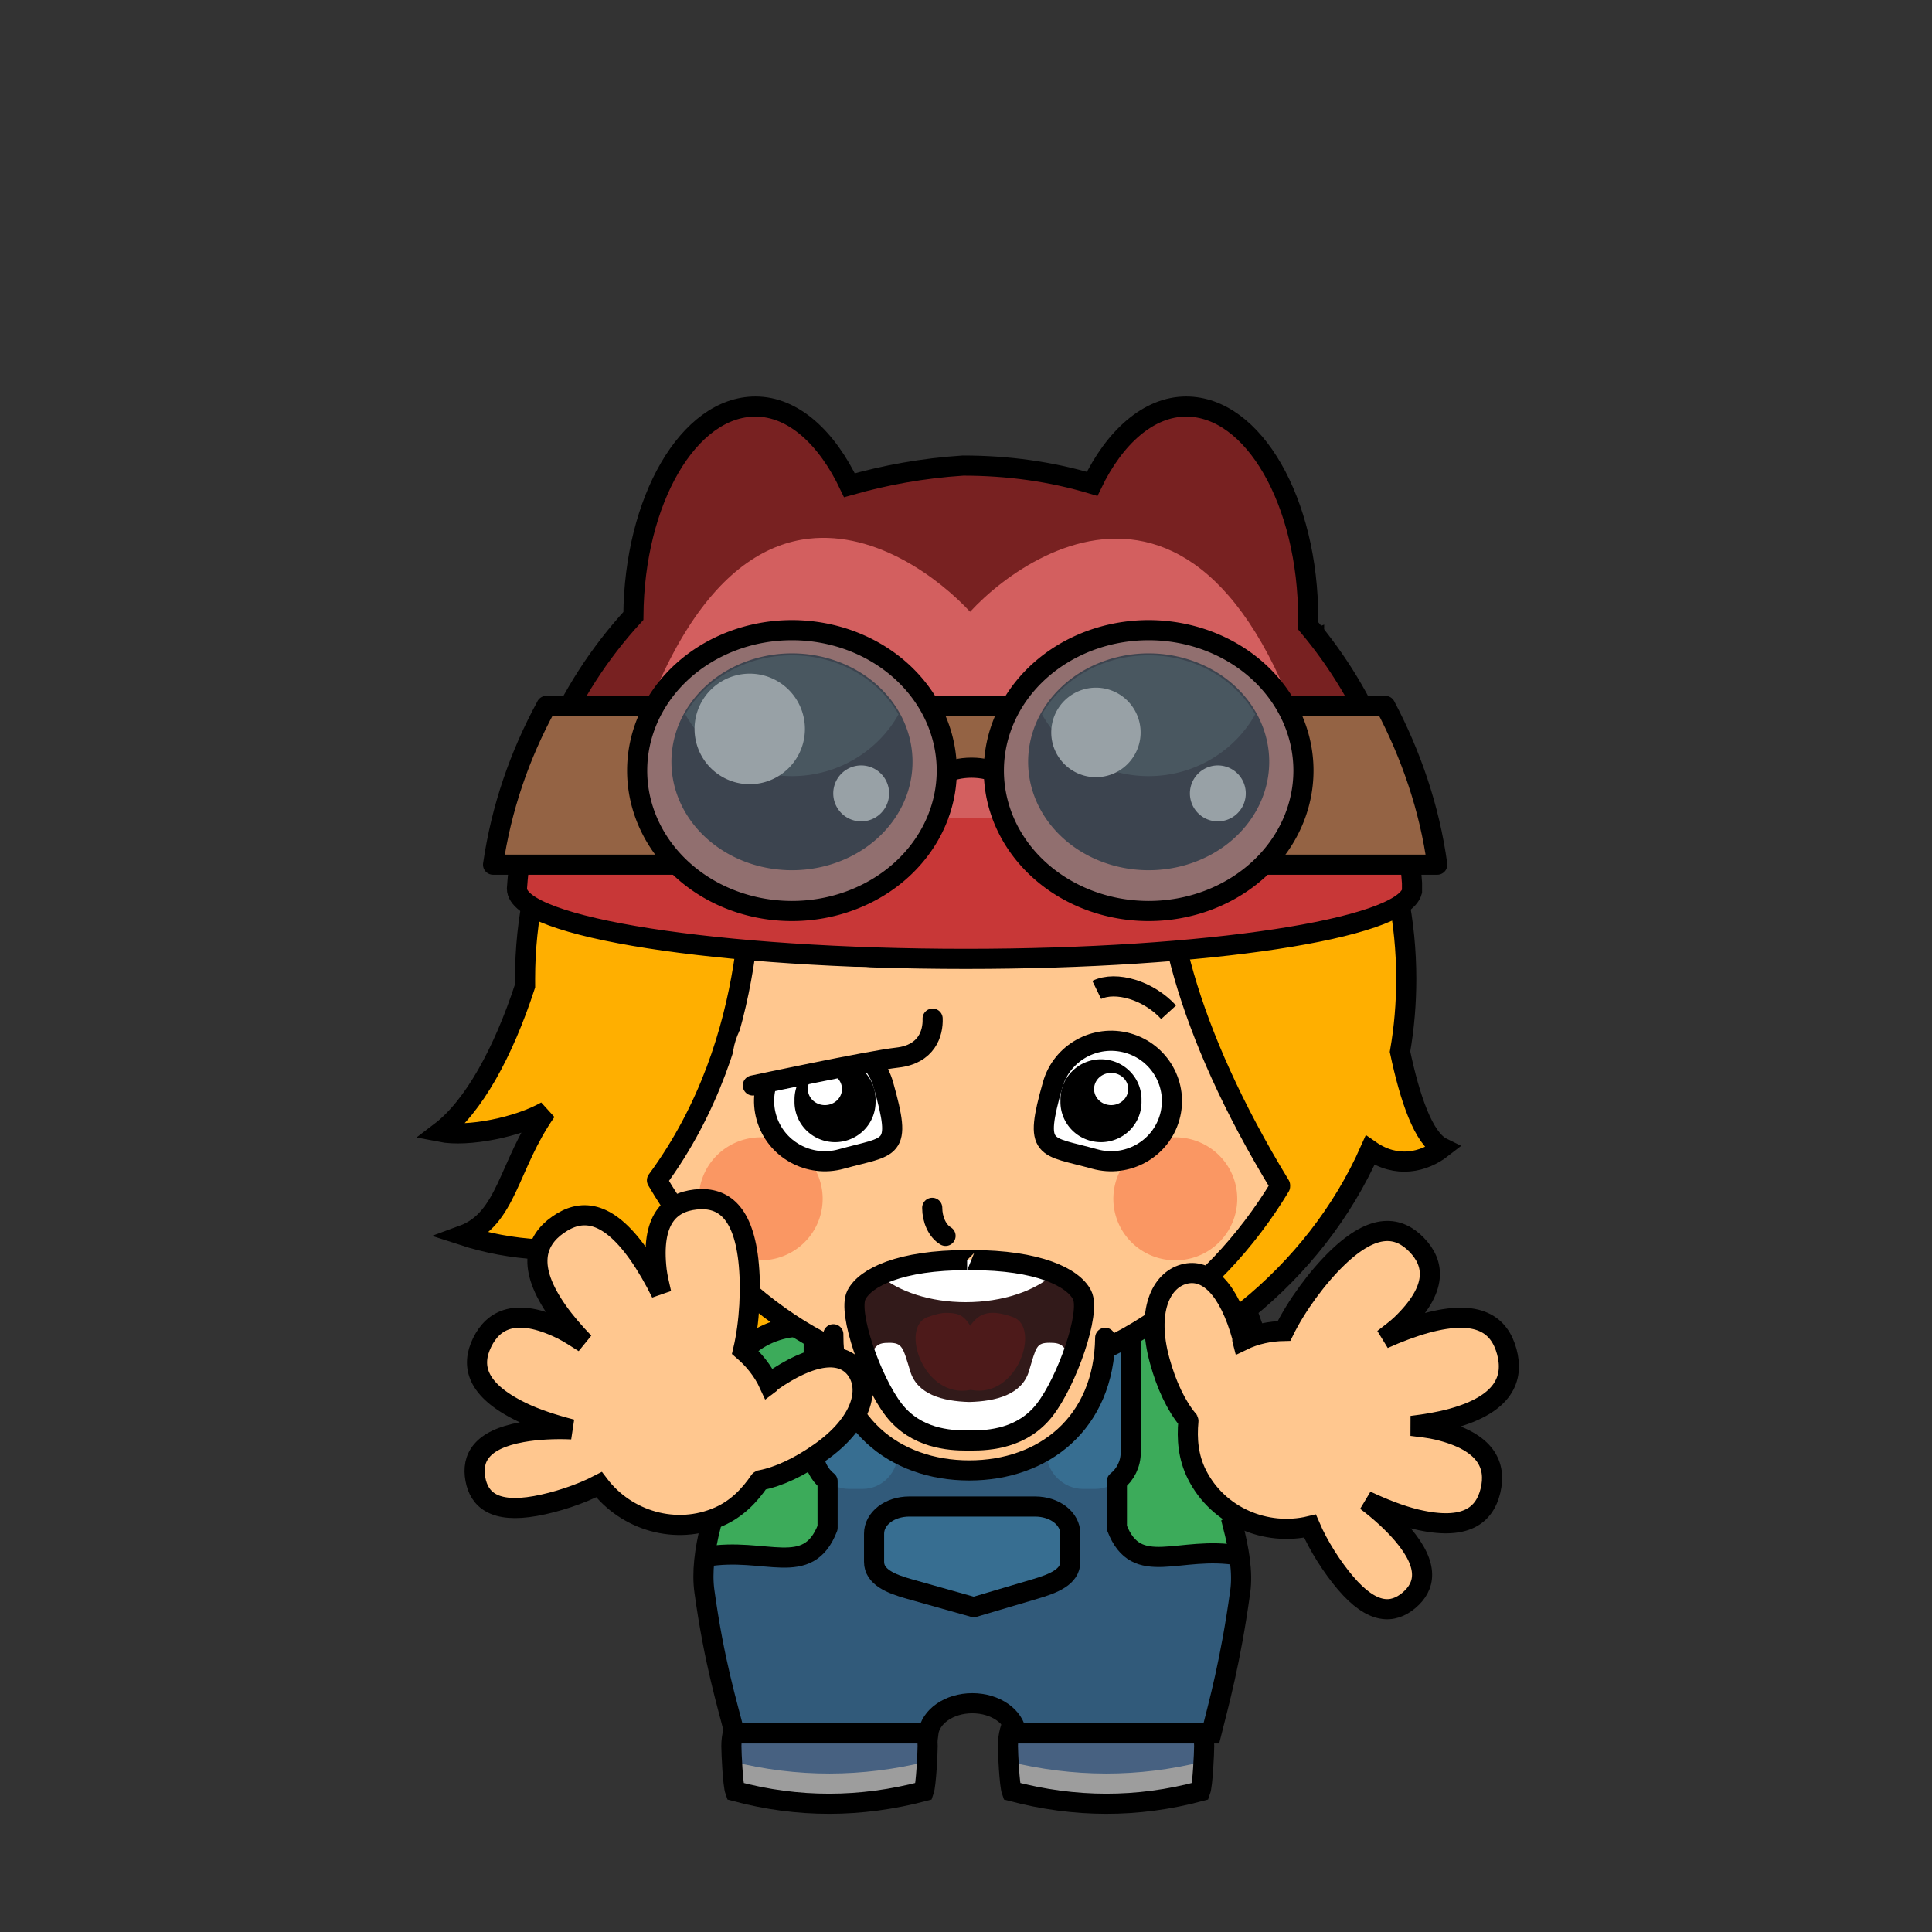 <?xml version="1.0" encoding="UTF-8" standalone="no"?>
<svg
   xmlns:dc="http://purl.org/dc/elements/1.1/"
   xmlns:cc="http://creativecommons.org/ns#"
   xmlns:rdf="http://www.w3.org/1999/02/22-rdf-syntax-ns#"
   xmlns:svg="http://www.w3.org/2000/svg"
   xmlns="http://www.w3.org/2000/svg"
   version="1.0"
   width="100%"
   height="100%"
   viewBox="0 0 48 48"
   id="svg2383">
  <rect x="0" y="0" width="48" height="48" fill="#333333" stroke="none"/>
  <defs
     id="defs2385" />
  <path
     d="m 28.6,11.681 c -0.992,0.776 -1.317,1.465 -1.237,2.448 -1.063,-0.337 -2.193,-0.514 -3.371,-0.514 -6.045,0 -10.947,4.791 -10.947,10.699 0,0.061 -0.001,0.12 0,0.181 -0.544,1.668 -1.287,3.006 -2.103,3.627 0.685,0.134 1.927,-0.116 2.628,-0.514 -0.948,1.347 -0.969,2.679 -2.072,3.083 1.196,0.39 2.55,0.472 3.896,0.212 0.134,0.167 0.289,0.325 0.433,0.484 0.063,1.503 -0.103,2.665 -0.711,2.962 1.132,0.277 2.505,-0.033 3.804,-0.574 1.516,0.786 3.235,1.239 5.071,1.239 2.176,0 4.202,-0.622 5.906,-1.692 0.375,0.749 1.01,1.579 2.041,1.723 -0.076,-0.591 -0.663,-1.516 -0.959,-2.509 1.311,-1.066 2.374,-2.409 3.061,-3.959 0.663,0.462 1.336,0.298 1.794,-0.06 -0.469,-0.229 -0.808,-1.24 -1.051,-2.388 0.104,-0.593 0.155,-1.192 0.155,-1.813 0,-2.82 -1.111,-5.38 -2.938,-7.284 0.384,-0.478 0.649,-0.942 0.649,-1.148 -0.552,0.216 -1.132,0.17 -2.103,-0.06 -0.217,-0.16 -0.42,-0.339 -0.649,-0.484 -0.658,-1.161 -1.512,-3.032 -1.299,-3.657 z"
     id="path2591"
     style="display:inline;overflow:visible;visibility:visible;fill:#ffaf00;fill-opacity:1;fill-rule:evenodd;stroke:#000000;stroke-width:0.5;stroke-linecap:butt;stroke-linejoin:miter;stroke-miterlimit:4;stroke-dasharray:none;stroke-dashoffset:0;stroke-opacity:1;marker:none;enable-background:accumulate" />
  <path
     d="m 20.609,41.503 c -1.343,0 -2.438,0.842 -2.438,1.875 0,0.173 0.036,0.964 0.094,1.124 1.562,0.42 3.125,0.412 4.688,0 0.056,-0.158 0.094,-0.953 0.094,-1.124 0,-1.033 -1.094,-1.875 -2.438,-1.875 z"
     id="path4386"
     style="display:inline;overflow:visible;visibility:visible;fill:#9d9d9d;fill-opacity:1;fill-rule:evenodd;stroke:none;stroke-width:0.5;marker:none;enable-background:accumulate" />
  <path
     d="m 20.597,41.514 c -1.343,0 -2.438,0.842 -2.438,1.875 0,0.058 0.024,0.226 0.031,0.375 1.609,0.403 3.235,0.396 4.844,0 0.008,-0.149 0,-0.318 0,-0.375 0,-1.033 -1.094,-1.875 -2.438,-1.875 z"
     id="path4388"
     style="display:inline;overflow:visible;visibility:visible;fill:#476181;fill-opacity:1;fill-rule:evenodd;stroke:none;stroke-width:0.5;marker:none;enable-background:accumulate" />
  <path
     d="m 20.609,41.503 c -1.343,0 -2.438,0.842 -2.438,1.875 0,0.173 0.036,0.964 0.094,1.124 1.562,0.42 3.125,0.412 4.688,0 0.056,-0.158 0.094,-0.953 0.094,-1.124 0,-1.033 -1.094,-1.875 -2.438,-1.875 z"
     id="path4390"
     style="display:inline;overflow:visible;visibility:visible;fill:none;stroke:#000000;stroke-width:0.5;stroke-linecap:round;stroke-linejoin:miter;stroke-miterlimit:4;stroke-dasharray:none;stroke-dashoffset:0;stroke-opacity:1;marker:none;enable-background:accumulate" />
  <path
     d="m 27.479,41.503 c 1.343,0 2.438,0.842 2.438,1.875 0,0.173 -0.036,0.964 -0.094,1.124 -1.562,0.42 -3.125,0.412 -4.688,0 -0.056,-0.158 -0.094,-0.953 -0.094,-1.124 0,-1.033 1.094,-1.875 2.438,-1.875 z"
     id="path4392"
     style="display:inline;overflow:visible;visibility:visible;fill:#9d9d9d;fill-opacity:1;fill-rule:evenodd;stroke:none;stroke-width:0.5;marker:none;enable-background:accumulate" />
  <path
     d="m 27.492,41.514 c 1.343,0 2.438,0.842 2.438,1.875 0,0.058 -0.024,0.226 -0.031,0.375 -1.609,0.403 -3.235,0.396 -4.844,0 -0.008,-0.149 0,-0.318 0,-0.375 0,-1.033 1.094,-1.875 2.438,-1.875 z"
     id="path4394"
     style="display:inline;overflow:visible;visibility:visible;fill:#476181;fill-opacity:1;fill-rule:evenodd;stroke:none;stroke-width:0.5;marker:none;enable-background:accumulate" />
  <path
     d="m 27.479,41.503 c 1.343,0 2.438,0.842 2.438,1.875 0,0.173 -0.036,0.964 -0.094,1.124 -1.562,0.42 -3.125,0.412 -4.688,0 -0.056,-0.158 -0.094,-0.953 -0.094,-1.124 0,-1.033 1.094,-1.875 2.438,-1.875 z"
     id="path4396"
     style="display:inline;overflow:visible;visibility:visible;fill:none;stroke:#000000;stroke-width:0.5;stroke-linecap:round;stroke-linejoin:miter;stroke-miterlimit:4;stroke-dasharray:none;stroke-dashoffset:0;stroke-opacity:1;marker:none;enable-background:accumulate" />
  <path
     d="m 21.438,32.129 c -0.959,0.037 -1.416,0.236 -1.75,0.844 -0.536,0.065 -1.066,0.336 -1.406,0.812 l -1.781,2.5 c -0.335,0.47 0.307,1.016 1.156,1.625 -0.155,0.615 -0.22,1.162 -0.156,1.625 0.243,1.762 0.568,2.802 0.75,3.531 l 4.812,0 c 0.049,-0.413 0.512,-0.75 1.094,-0.75 0.581,0 1.045,0.337 1.094,0.75 l 4.844,0 c 0.182,-0.729 0.476,-1.769 0.719,-3.531 0.065,-0.471 -0.028,-1.03 -0.188,-1.656 0.879,-0.626 1.531,-1.175 1.188,-1.656 l -1.781,-2.5 c -0.353,-0.495 -0.878,-0.763 -1.438,-0.812 -0.56,-0.961 -1.499,-0.781 -4.406,-0.781 l -0.062,0 c -1.185,0 -2.046,-0.025 -2.688,0 z"
     id="path4305-2"
     style="display:inline;overflow:visible;visibility:visible;fill:#3cab5a;fill-opacity:1;fill-rule:evenodd;stroke:none;stroke-width:0.5;marker:none;enable-background:accumulate" />
  <path
     d="m 21.435,35.996 c -0.489,0 -0.875,0.386 -0.875,0.875 l 0,1.094 c -0.492,1.27 -1.538,0.458 -3.031,0.714 -0.042,0.319 -0.067,0.614 -0.031,0.875 0.243,1.762 0.568,2.802 0.75,3.531 1.604,0 3.208,0 4.812,0 0.049,-0.413 0.512,-0.75 1.094,-0.75 0.581,0 1.045,0.337 1.094,0.75 1.615,0 3.229,0 4.844,0 0.182,-0.729 0.476,-1.769 0.719,-3.531 0.037,-0.269 0.013,-0.577 -0.031,-0.906 -1.491,-0.259 -2.54,0.586 -3.031,-0.683 l 0,-1.094 c 0,-0.489 -0.386,-0.875 -0.875,-0.875 l -5.438,0 z"
     id="path4307-7"
     style="display:inline;overflow:visible;visibility:visible;fill:#315a7a;fill-opacity:1;fill-rule:evenodd;stroke:none;stroke-width:0.5;marker:none;enable-background:accumulate" />
  <path
     d="m 25.997,32.116 0,3.969 c -10e-6,0.489 0.418,0.906 0.906,0.906 l 0.312,0 c 0.489,0 0.875,-0.418 0.875,-0.906 l 0,-3.719 c -0.428,-0.234 -1.076,-0.259 -2.094,-0.25 z m -4.562,0.031 c -0.534,0.021 -0.926,0.066 -1.219,0.219 l 0,3.719 c 0,0.489 0.386,0.906 0.875,0.906 l 0.344,0 c 0.489,0 0.875,-0.418 0.875,-0.906 l 0,-3.938 c -0.259,1.2e-4 -0.666,-0.008 -0.875,0 z"
     id="path4309-5"
     style="display:inline;overflow:visible;visibility:visible;fill:#376e91;fill-opacity:1;fill-rule:evenodd;stroke:none;stroke-width:0.5;marker:none;enable-background:accumulate" />
  <path
     d="m 22.591,37.429 c -0.489,0 -0.875,0.298 -0.875,0.675 l 0,0.699 c 0,0.377 0.416,0.546 0.875,0.675 l 1.602,0.451 1.523,-0.451 c 0.456,-0.135 0.875,-0.298 0.875,-0.675 l 0,-0.699 c 0,-0.377 -0.386,-0.675 -0.875,-0.675 l -3.125,0 z"
     id="path4311-6"
     style="display:inline;overflow:visible;visibility:visible;fill:#376e91;fill-opacity:1;fill-rule:evenodd;stroke:#000000;stroke-width:0.5;stroke-linecap:round;stroke-linejoin:round;stroke-miterlimit:4;stroke-dasharray:none;stroke-dashoffset:0;stroke-opacity:1;marker:none;enable-background:accumulate" />
  <path
     d="m 30.78,38.645 c -1.491,-0.259 -2.54,0.581 -3.031,-0.688 l 0,-1.094 c 0,-0.021 10e-4,-0.041 0,-0.062 0.212,-0.168 0.344,-0.429 0.344,-0.719 l 0,-3.719 m -2.094,-0.25 0,3.875 -3.688,0 0,-3.844 m -2.094,0.219 0,3.719 c 0,0.289 0.132,0.551 0.344,0.719 -0.001,0.021 0,0.041 0,0.062 l 0,1.094 c -0.492,1.27 -1.538,0.463 -3.031,0.719"
     id="path4313-5"
     style="display:inline;overflow:visible;visibility:visible;fill:none;stroke:#000000;stroke-width:0.5;stroke-linecap:round;stroke-linejoin:round;stroke-miterlimit:4;stroke-dasharray:none;stroke-dashoffset:0;stroke-opacity:1;marker:none;enable-background:accumulate" />
  <path
     d="m 21.438,32.129 c -0.959,0.037 -1.416,0.236 -1.75,0.844 -0.536,0.065 -1.066,0.336 -1.406,0.812 l -1.781,2.5 c -0.335,0.47 0.307,1.016 1.156,1.625 -0.155,0.615 -0.22,1.162 -0.156,1.625 0.243,1.762 0.568,2.802 0.75,3.531 l 4.812,0 c 0.049,-0.413 0.512,-0.75 1.094,-0.75 0.581,0 1.045,0.337 1.094,0.75 l 4.844,0 c 0.182,-0.729 0.476,-1.769 0.719,-3.531 0.065,-0.471 -0.028,-1.03 -0.188,-1.656 0.879,-0.626 1.531,-1.175 1.188,-1.656 l -1.781,-2.5 c -0.353,-0.495 -0.878,-0.763 -1.438,-0.812 -0.56,-0.961 -1.499,-0.781 -4.406,-0.781 l -0.062,0 c -1.185,0 -2.046,-0.025 -2.688,0 z"
     id="path4315-5"
     style="display:inline;overflow:visible;visibility:visible;fill:none;stroke:#000000;stroke-width:0.5;stroke-linecap:butt;stroke-linejoin:miter;stroke-miterlimit:4;stroke-dasharray:none;stroke-dashoffset:0;stroke-opacity:1;marker:none;enable-background:accumulate" />
  <path
     d="m 24.521,19.424 c -1.427,1.047 -4.505,1.281 -5.813,1.397 -0.088,0.777 0.238,4.938 -2.386,8.504 1.66,2.841 4.509,4.951 7.771,4.951 3.208,0 6.038,-2.029 7.71,-4.799 0.005,-0.008 -0.005,-0.023 0,-0.03 -2.343,-3.841 -3.101,-7.038 -2.754,-8.99 -0.357,0.465 -1.805,1.746 -2.876,1.397 0.119,-0.465 0.245,-0.942 0.245,-0.942 0,0 -0.487,0.82 -2.509,0.82 0.238,-0.582 0.374,-1.61 0.612,-2.308 z"
     id="path2593"
     style="display:inline;overflow:visible;visibility:visible;fill:#ffc78f;fill-opacity:1;fill-rule:evenodd;stroke:#000000;stroke-width:0.5;stroke-linecap:round;stroke-linejoin:round;stroke-miterlimit:4;stroke-dasharray:none;stroke-dashoffset:0;stroke-opacity:1;marker:none;enable-background:accumulate" />
  <path
     d="m 20.439,29.784 a 1.539,1.528 0 1 1 -3.078,0 1.539,1.528 0 1 1 3.078,0 z"
     id="path2595"
     style="display:inline;overflow:visible;visibility:visible;fill:#fa9763;fill-opacity:1;fill-rule:evenodd;stroke:none;stroke-width:0.5;marker:none;enable-background:accumulate" />
  <path
     d="m 23.161,30.008 c 0,0.287 0.124,0.574 0.331,0.697"
     id="path2597"
     style="display:inline;fill:none;stroke:#000000;stroke-width:0.5;stroke-linecap:round;stroke-linejoin:miter;stroke-miterlimit:4;stroke-dasharray:none;stroke-opacity:1" />
  <path
     d="m 22.149,32.236 c 0.481,0.145 1.203,0.218 1.91,0.218 0.706,0 1.397,-0.073 1.815,-0.218"
     id="path2599"
     style="display:inline;fill:none;stroke:#000000;stroke-width:0.5;stroke-linecap:round;stroke-linejoin:miter;stroke-miterlimit:4;stroke-dasharray:none;stroke-opacity:1" />
  <path
     d="m 21.947,26.949 c 0.475,1.676 0.202,1.499 -1.045,1.846 -0.802,0.224 -1.637,-0.241 -1.862,-1.036 -0.226,-0.795 0.243,-1.623 1.045,-1.846 0.802,-0.224 1.637,0.241 1.862,1.036 z"
     id="path2602"
     style="display:inline;overflow:visible;visibility:visible;fill:#ffffff;fill-opacity:1;fill-rule:evenodd;stroke:#000000;stroke-width:0.5;stroke-linecap:round;stroke-linejoin:round;stroke-miterlimit:4;stroke-dashoffset:0;stroke-opacity:1;marker:none;enable-background:accumulate" />
  <path
     d="m 21.753,27.347 a 1.007,0.998 0 1 1 -2.013,0 1.007,0.998 0 1 1 2.013,0 z"
     id="path2604"
     style="display:inline;overflow:visible;visibility:visible;fill:#000000;fill-opacity:1;fill-rule:evenodd;stroke:none;stroke-width:0.5;marker:none;enable-background:accumulate" />
  <path
     d="m 20.919,27.056 a 0.424,0.4 0 0 1 -0.848,0 0.424,0.4 0 1 1 0.848,0 z"
     id="path2606"
     style="display:inline;overflow:visible;visibility:visible;fill:#ffffff;fill-opacity:1;fill-rule:evenodd;stroke:none;stroke-width:0.5;marker:none;enable-background:accumulate" />
  <path
     d="m 27.661,29.784 a 1.539,1.528 0 1 0 3.078,0 1.539,1.528 0 1 0 -3.078,0 z"
     id="path2610"
     style="display:inline;overflow:visible;visibility:visible;fill:#fa9763;fill-opacity:1;fill-rule:evenodd;stroke:none;stroke-width:0.5;marker:none;enable-background:accumulate" />
  <path
     d="m 26.153,26.949 c -0.475,1.676 -0.202,1.499 1.045,1.846 0.802,0.224 1.637,-0.241 1.862,-1.036 0.226,-0.795 -0.243,-1.623 -1.045,-1.846 -0.802,-0.224 -1.637,0.241 -1.862,1.036 z"
     id="path2612"
     style="display:inline;overflow:visible;visibility:visible;fill:#ffffff;fill-opacity:1;fill-rule:evenodd;stroke:#000000;stroke-width:0.5;stroke-linecap:round;stroke-linejoin:round;stroke-miterlimit:4;stroke-dashoffset:0;stroke-opacity:1;marker:none;enable-background:accumulate" />
  <path
     d="m 26.347,27.347 a 1.007,0.998 0 1 0 2.013,0 1.007,0.998 0 1 0 -2.013,0 z"
     id="path2614"
     style="display:inline;overflow:visible;visibility:visible;fill:#000000;fill-opacity:1;fill-rule:evenodd;stroke:none;stroke-width:0.5;marker:none;enable-background:accumulate" />
  <path
     d="m 27.182,27.056 a 0.424,0.4 0 0 0 0.848,0 0.424,0.4 0 1 0 -0.848,0 z"
     id="path2616"
     style="display:inline;overflow:visible;visibility:visible;fill:#ffffff;fill-opacity:1;fill-rule:evenodd;stroke:none;stroke-width:0.5;marker:none;enable-background:accumulate" />
  <path
     d="m 29.034,25.149 c -0.491,-0.54 -1.307,-0.788 -1.786,-0.555"
     id="path2618"
     style="display:inline;fill:none;stroke:#000000;stroke-width:0.5;stroke-linecap:butt;stroke-linejoin:miter;stroke-miterlimit:4;stroke-dasharray:none;stroke-opacity:1" />
  <path
     d="m 18.769,10.101 c -1.661,0 -3.01,2.325 -3.033,5.202 -1.7,1.852 -2.718,4.231 -2.893,6.774 0,0.966 5.008,1.746 11.154,1.746 5.987,0 10.836,-0.745 11.084,-1.676 l 0,-0.209 c -0.171,-2.422 -1.105,-4.639 -2.579,-6.39 0.001,-0.058 0,-0.116 0,-0.175 0,-2.911 -1.358,-5.272 -3.033,-5.272 -0.934,0 -1.779,0.765 -2.335,1.92 -1.018,-0.305 -2.091,-0.454 -3.207,-0.454 -1.004,0.065 -1.937,0.237 -2.823,0.489 -0.557,-1.176 -1.391,-1.955 -2.335,-1.955 z"
     id="path4356"
     style="display:inline;overflow:visible;visibility:visible;fill:#782121;fill-opacity:1;fill-rule:evenodd;stroke:none;stroke-width:0.5;marker:none;enable-background:accumulate" />
  <path
     d="m 20.093,13.383 c -2.025,0.231 -4.218,2.503 -5.368,9.672 2.003,0.469 5.407,0.768 9.272,0.768 4.049,0 7.544,-0.329 9.481,-0.838 -2.118,-13.125 -7.735,-9.566 -9.376,-7.786 -0.756,-0.813 -2.318,-2.008 -4.008,-1.816 z"
     id="path4358"
     style="display:inline;fill:#d35f5f;fill-rule:evenodd;stroke:none" />
  <path
     d="m 32.502,15.548 c 0.167,0.198 0.301,0.42 0.453,0.628 0.02,0.017 0.047,0.022 0.07,0.035 -0.167,-0.233 -0.339,-0.445 -0.523,-0.663 z m -17.463,0.594 c -0.221,0.294 -0.403,0.594 -0.593,0.908 0.029,-0.05 0.074,-0.09 0.105,-0.14 0.156,-0.255 0.312,-0.523 0.488,-0.768 z m -0.593,0.908 c -0.363,0.601 -0.663,1.261 -0.906,1.92 0.25,-0.676 0.572,-1.304 0.941,-1.92 -0.01,-0.004 -0.025,0.004 -0.035,0 z m -0.906,1.92 c -0.367,0.995 -0.623,2.025 -0.697,3.108 0,0.966 5.008,1.746 11.154,1.746 5.987,0 10.836,-0.745 11.084,-1.676 l 0,-0.209 c -0.079,-1.121 -0.313,-2.205 -0.697,-3.212 l -0.105,0.035 c 0.021,0.038 0.035,0.066 0.035,0.105 0,0.809 -4.664,1.466 -10.422,1.466 -5.47,0 -9.918,-0.609 -10.352,-1.362 z m 19.729,-2.374 c 0.187,0.281 0.361,0.576 0.523,0.873 -0.158,-0.295 -0.34,-0.594 -0.523,-0.873 z"
     id="path4360"
     style="display:inline;overflow:visible;visibility:visible;fill:#c83737;fill-opacity:1;fill-rule:evenodd;stroke:none;stroke-width:0.5;marker:none;enable-background:accumulate" />
  <path
     d="m 18.769,10.101 c -1.661,0 -3.01,2.325 -3.033,5.202 -1.7,1.852 -2.718,4.231 -2.893,6.774 0,0.966 5.008,1.746 11.154,1.746 5.987,0 10.836,-0.745 11.084,-1.676 l 0,-0.209 c -0.171,-2.422 -1.105,-4.639 -2.579,-6.39 0.001,-0.058 0,-0.116 0,-0.175 0,-2.911 -1.358,-5.272 -3.033,-5.272 -0.934,0 -1.779,0.765 -2.335,1.92 -1.018,-0.305 -2.091,-0.454 -3.207,-0.454 -1.004,0.065 -1.937,0.237 -2.823,0.489 -0.557,-1.176 -1.391,-1.955 -2.335,-1.955 z"
     id="path4362"
     style="display:inline;overflow:visible;visibility:visible;fill:none;stroke:#000000;stroke-width:0.5;stroke-linecap:butt;stroke-linejoin:miter;stroke-miterlimit:4;stroke-dasharray:none;stroke-dashoffset:0;stroke-opacity:1;marker:none;enable-background:accumulate" />
  <path
     d="m 13.575,17.538 c -0.667,1.226 -1.121,2.541 -1.325,3.945 l 9.934,0 c -0.004,-0.057 0,-0.116 0,-0.175 0,-1.225 0.865,-2.235 1.952,-2.235 1.087,0 1.987,1.01 1.987,2.235 0,0.059 -0.031,0.116 -0.035,0.175 l 9.62,0 c -0.191,-1.404 -0.654,-2.741 -1.29,-3.945 l -20.844,0 z"
     id="path4364"
     style="display:inline;overflow:visible;visibility:visible;fill:#946344;fill-opacity:1;fill-rule:evenodd;stroke:#000000;stroke-width:0.5;stroke-linecap:round;stroke-linejoin:round;stroke-miterlimit:4;stroke-dasharray:none;stroke-dashoffset:0;stroke-opacity:1;marker:none;enable-background:accumulate" />
  <path
     d="m 23.522,19.145 a 3.846,3.489 0 0 1 -7.692,0 3.846,3.489 0 1 1 7.692,0 z"
     id="path4366"
     style="display:inline;overflow:visible;visibility:visible;fill:#916f6f;fill-opacity:1;fill-rule:evenodd;stroke:#000000;stroke-width:0.5;stroke-linecap:round;stroke-linejoin:miter;stroke-miterlimit:4;stroke-dasharray:none;stroke-dashoffset:0;stroke-opacity:1;marker:none;enable-background:accumulate" />
  <path
     d="m 22.671,18.976 a 2.995,2.694 0 0 1 -5.989,0 2.995,2.694 0 1 1 5.989,0 z"
     id="path4368"
     style="display:inline;overflow:visible;visibility:visible;fill:#3c444f;fill-opacity:1;fill-rule:evenodd;stroke:none;stroke-width:0.669;marker:none;enable-background:accumulate" />
  <path
     d="m 19.675,16.281 c -1.161,0 -2.152,0.597 -2.649,1.466 0.492,0.884 1.477,1.536 2.649,1.536 1.172,0 2.158,-0.653 2.649,-1.536 -0.497,-0.87 -1.488,-1.466 -2.649,-1.466 z"
     id="path4370"
     style="display:inline;overflow:visible;visibility:visible;fill:#495760;fill-opacity:1;fill-rule:evenodd;stroke:none;stroke-width:0.669;marker:none;enable-background:accumulate" />
  <path
     d="m 19.998,18.11 a 1.371,1.373 0 1 1 -2.742,0 1.371,1.373 0 1 1 2.742,0 z"
     id="path4372"
     style="display:inline;overflow:visible;visibility:visible;fill:#98a1a6;fill-opacity:1;fill-rule:evenodd;stroke:none;stroke-width:0.5;marker:none;enable-background:accumulate" />
  <path
     d="m 32.384,19.145 a 3.846,3.489 0 0 1 -7.692,0 3.846,3.489 0 1 1 7.692,0 z"
     id="path4374"
     style="display:inline;overflow:visible;visibility:visible;fill:#916f6f;fill-opacity:1;fill-rule:evenodd;stroke:#000000;stroke-width:0.5;stroke-linecap:round;stroke-linejoin:miter;stroke-miterlimit:4;stroke-dasharray:none;stroke-dashoffset:0;stroke-opacity:1;marker:none;enable-background:accumulate" />
  <path
     d="m 31.533,18.976 a 2.995,2.694 0 0 1 -5.989,0 2.995,2.694 0 1 1 5.989,0 z"
     id="path4376"
     style="display:inline;overflow:visible;visibility:visible;fill:#3c444f;fill-opacity:1;fill-rule:evenodd;stroke:none;stroke-width:0.669;marker:none;enable-background:accumulate" />
  <path
     d="m 28.537,16.281 c -1.161,0 -2.152,0.597 -2.649,1.466 0.492,0.884 1.477,1.536 2.649,1.536 1.172,0 2.158,-0.653 2.649,-1.536 -0.497,-0.87 -1.488,-1.466 -2.649,-1.466 z"
     id="path4378"
     style="display:inline;overflow:visible;visibility:visible;fill:#495760;fill-opacity:1;fill-rule:evenodd;stroke:none;stroke-width:0.669;marker:none;enable-background:accumulate" />
  <path
     d="m 28.338,18.197 a 1.11,1.112 0 1 1 -2.22,0 1.11,1.112 0 1 1 2.22,0 z"
     id="path4380"
     style="display:inline;overflow:visible;visibility:visible;fill:#98a1a6;fill-opacity:1;fill-rule:evenodd;stroke:none;stroke-width:0.5;marker:none;enable-background:accumulate" />
  <path
     d="m 22.09,19.712 a 0.694,0.695 0 1 1 -1.388,0 0.694,0.695 0 1 1 1.388,0 z"
     id="path4382"
     style="display:inline;overflow:visible;visibility:visible;fill:#98a1a6;fill-opacity:1;fill-rule:evenodd;stroke:none;stroke-width:0.5;marker:none;enable-background:accumulate" />
  <path
     d="m 30.951,19.712 a 0.694,0.695 0 1 1 -1.388,0 0.694,0.695 0 1 1 1.388,0 z"
     id="path4384"
     style="display:inline;overflow:visible;visibility:visible;fill:#98a1a6;fill-opacity:1;fill-rule:evenodd;stroke:none;stroke-width:0.5;marker:none;enable-background:accumulate" />
  <path
     style="display:inline;overflow:visible;visibility:visible;fill:#ffc78f;fill-opacity:1;fill-rule:evenodd;stroke:#000000;stroke-width:0.5;stroke-linecap:round;stroke-linejoin:miter;stroke-miterlimit:4;stroke-dasharray:none;stroke-dashoffset:0;stroke-opacity:1;marker:none;enable-background:accumulate"
     d="m 37.435,33.58 c 0.179,0.657 -0.055,1.305 -1.369,1.664 -0.299,0.082 -0.641,0.14 -0.992,0.182 0.22,0.028 0.45,0.051 0.643,0.098 1.227,0.293 1.461,0.895 1.314,1.509 -0.147,0.613 -0.617,1.006 -1.844,0.714 -0.396,-0.095 -0.822,-0.264 -1.244,-0.461 0.34,0.255 0.667,0.553 0.909,0.838 0.675,0.793 0.552,1.299 0.154,1.635 -0.398,0.336 -0.904,0.361 -1.579,-0.433 -0.325,-0.382 -0.67,-0.916 -0.881,-1.411 -1.093,0.261 -2.285,-0.237 -2.81,-1.284 -0.215,-0.429 -0.252,-0.882 -0.21,-1.328 0.001,-0.008 -0.015,-0.019 -0.014,-0.028 -0.291,-0.351 -0.534,-0.866 -0.699,-1.467 -0.338,-1.228 0.028,-1.995 0.6,-2.152 0.572,-0.157 1.116,0.35 1.454,1.579 0.006,0.023 -0.006,0.047 7.1e-5,0.07 0.331,-0.161 0.688,-0.231 1.034,-0.238 0.311,-0.633 0.83,-1.338 1.327,-1.817 0.917,-0.885 1.528,-0.778 1.97,-0.322 0.442,0.456 0.541,1.085 -0.376,1.971 -0.129,0.125 -0.291,0.24 -0.447,0.364 0.355,-0.161 0.734,-0.302 1.062,-0.392 1.314,-0.358 1.82,0.055 1.999,0.712 z"
     id="path4182" />
  <g
     id="g4226">
    <path
       style="color:#000000;display:inline;overflow:visible;visibility:visible;fill:#ffc78f;fill-opacity:1;fill-rule:evenodd;stroke:#000000;stroke-width:0.5;stroke-linecap:round;stroke-linejoin:round;stroke-miterlimit:4;stroke-dashoffset:0;stroke-opacity:1;marker:none;enable-background:accumulate"
       d="m 20.704,33.149 c -8.9e-5,0.012 0,0.024 0,0.035 0,2.154 1.51,3.348 3.377,3.348 1.851,0 3.351,-1.176 3.377,-3.295"
       id="path4519-1" />
    <path
       style="display:inline;fill:#321a1a;fill-opacity:1;stroke:none"
       d="m 24.028,31.307 c -1.659,0 -2.53,0.429 -2.752,0.868 -0.221,0.439 0.376,2.139 0.929,2.852 0.553,0.713 1.38,0.762 1.822,0.762 l 0.107,0 c 0.442,0 1.27,-0.049 1.822,-0.762 0.553,-0.713 1.15,-2.413 0.929,-2.852 -0.221,-0.439 -1.093,-0.868 -2.752,-0.868 0,0 -0.11,-0.003 -0.107,0 z"
       id="path4514-6" />
    <path
       style="display:inline;fill:#ffffff;fill-opacity:1;stroke:none"
       d="m 22.08,33.362 c -0.259,0 -0.383,0.054 -0.482,0.496 0.179,0.451 0.389,0.888 0.607,1.169 0.553,0.713 1.38,0.762 1.822,0.762 l 0.107,0 c 0.442,0 1.27,-0.049 1.822,-0.762 0.224,-0.289 0.444,-0.74 0.625,-1.205 -0.104,-0.417 -0.247,-0.461 -0.5,-0.461 -0.338,0 -0.334,0.099 -0.518,0.709 -0.175,0.578 -0.814,0.746 -1.483,0.762 -0.663,-0.018 -1.292,-0.189 -1.465,-0.762 -0.184,-0.609 -0.198,-0.709 -0.536,-0.709 z"
       id="path4525-5" />
    <path
       style="color:#000000;display:inline;overflow:visible;visibility:visible;fill:#ffffff;fill-opacity:1;fill-rule:nonzero;stroke:none;stroke-width:0.5;marker:none;enable-background:accumulate"
       d="m 24.028,31.307 c -1.002,0 -1.704,0.169 -2.162,0.39 0.478,0.395 1.245,0.655 2.126,0.655 0.923,0 1.728,-0.281 2.198,-0.709 -0.459,-0.195 -1.127,-0.337 -2.055,-0.337 0,0 -0.11,-0.003 -0.107,0 z"
       id="path4535-3" />
    <path
       id="path4533-5"
       d="m 24.028,31.307 c -1.659,0 -2.53,0.429 -2.752,0.868 -0.221,0.439 0.376,2.139 0.929,2.852 0.553,0.713 1.38,0.762 1.822,0.762 l 0.107,0 c 0.442,0 1.27,-0.049 1.822,-0.762 0.553,-0.713 1.15,-2.413 0.929,-2.852 -0.221,-0.439 -1.093,-0.868 -2.752,-0.868 0,0 -0.11,-0.003 -0.107,0 z"
       style="display:inline;fill:none;stroke:#000000;stroke-width:0.5;stroke-linecap:butt;stroke-linejoin:miter;stroke-miterlimit:4;stroke-dasharray:none;stroke-opacity:1" />
    <path
       style="display:inline;fill:#4d1a1a;fill-opacity:1;stroke:none"
       d="m 23.509,32.618 c -0.126,-0.002 -0.285,0.041 -0.465,0.106 -0.697,0.251 -0.096,2.048 1.072,1.807 1.163,0.231 1.75,-1.556 1.054,-1.807 -0.55,-0.198 -0.836,-0.121 -1.065,0.215 -0.175,-0.293 -0.338,-0.317 -0.597,-0.321 z"
       id="path4587-9" />
  </g>
  <path
     id="path3467"
     d="m 13.859,30.432 c -0.556,0.393 -0.787,1.043 3.01e-4,2.154 0.179,0.253 0.406,0.516 0.651,0.771 -0.188,-0.118 -0.38,-0.246 -0.558,-0.333 -1.134,-0.553 -1.697,-0.237 -1.974,0.33 -0.276,0.567 -0.163,1.169 0.971,1.723 0.366,0.179 0.802,0.318 1.253,0.435 -0.424,-0.019 -0.866,0.004 -1.234,0.07 -1.025,0.184 -1.252,0.653 -1.158,1.165 0.094,0.512 0.469,0.853 1.495,0.669 0.494,-0.089 1.1,-0.282 1.577,-0.53 0.679,0.896 1.915,1.269 2.986,0.793 0.438,-0.195 0.755,-0.522 1.006,-0.892 0.004,-0.007 0.024,-0.006 0.029,-0.013 0.448,-0.086 0.962,-0.33 1.472,-0.689 1.041,-0.734 1.246,-1.559 0.904,-2.044 -0.342,-0.485 -1.084,-0.438 -2.126,0.295 -0.02,0.014 -0.025,0.04 -0.044,0.054 -0.154,-0.335 -0.384,-0.615 -0.647,-0.841 0.162,-0.686 0.209,-1.561 0.13,-2.246 -0.146,-1.266 -0.686,-1.572 -1.317,-1.501 -0.631,0.071 -1.107,0.495 -0.961,1.761 0.021,0.178 0.072,0.37 0.114,0.565 -0.171,-0.35 -0.375,-0.699 -0.571,-0.977 -0.787,-1.111 -1.44,-1.113 -1.996,-0.72 z"
     style="display:inline;overflow:visible;visibility:visible;fill:#ffc78f;fill-opacity:1;fill-rule:evenodd;stroke:#000000;stroke-width:0.5;stroke-linecap:round;stroke-linejoin:miter;stroke-miterlimit:4;stroke-dasharray:none;stroke-dashoffset:0;stroke-opacity:1;marker:none;enable-background:accumulate" />
  <g
     transform="translate(-16.928,-1.255)"
     id="g4216">
    <path
       style="display:inline;fill:#ffc78f;fill-opacity:1;stroke:none"
       d="m 35.83,28.147 3.96,-0.818 0.338,-0.794 c 0,0 -0.243,-1.597 -2.655,-1.192 -2.412,0.406 -2.96,3.002 -1.643,2.804 z"
       id="path4531" />
    <path
       style="display:inline;fill:none;stroke:#000000;stroke-width:0.5;stroke-linecap:round;stroke-linejoin:miter;stroke-miterlimit:4;stroke-dasharray:none;stroke-opacity:1"
       d="m 35.632,28.223 c 0,0 2.866,-0.611 3.593,-0.693 0.728,-0.083 0.888,-0.605 0.874,-0.968"
       id="path4529" />
  </g>
</svg>
